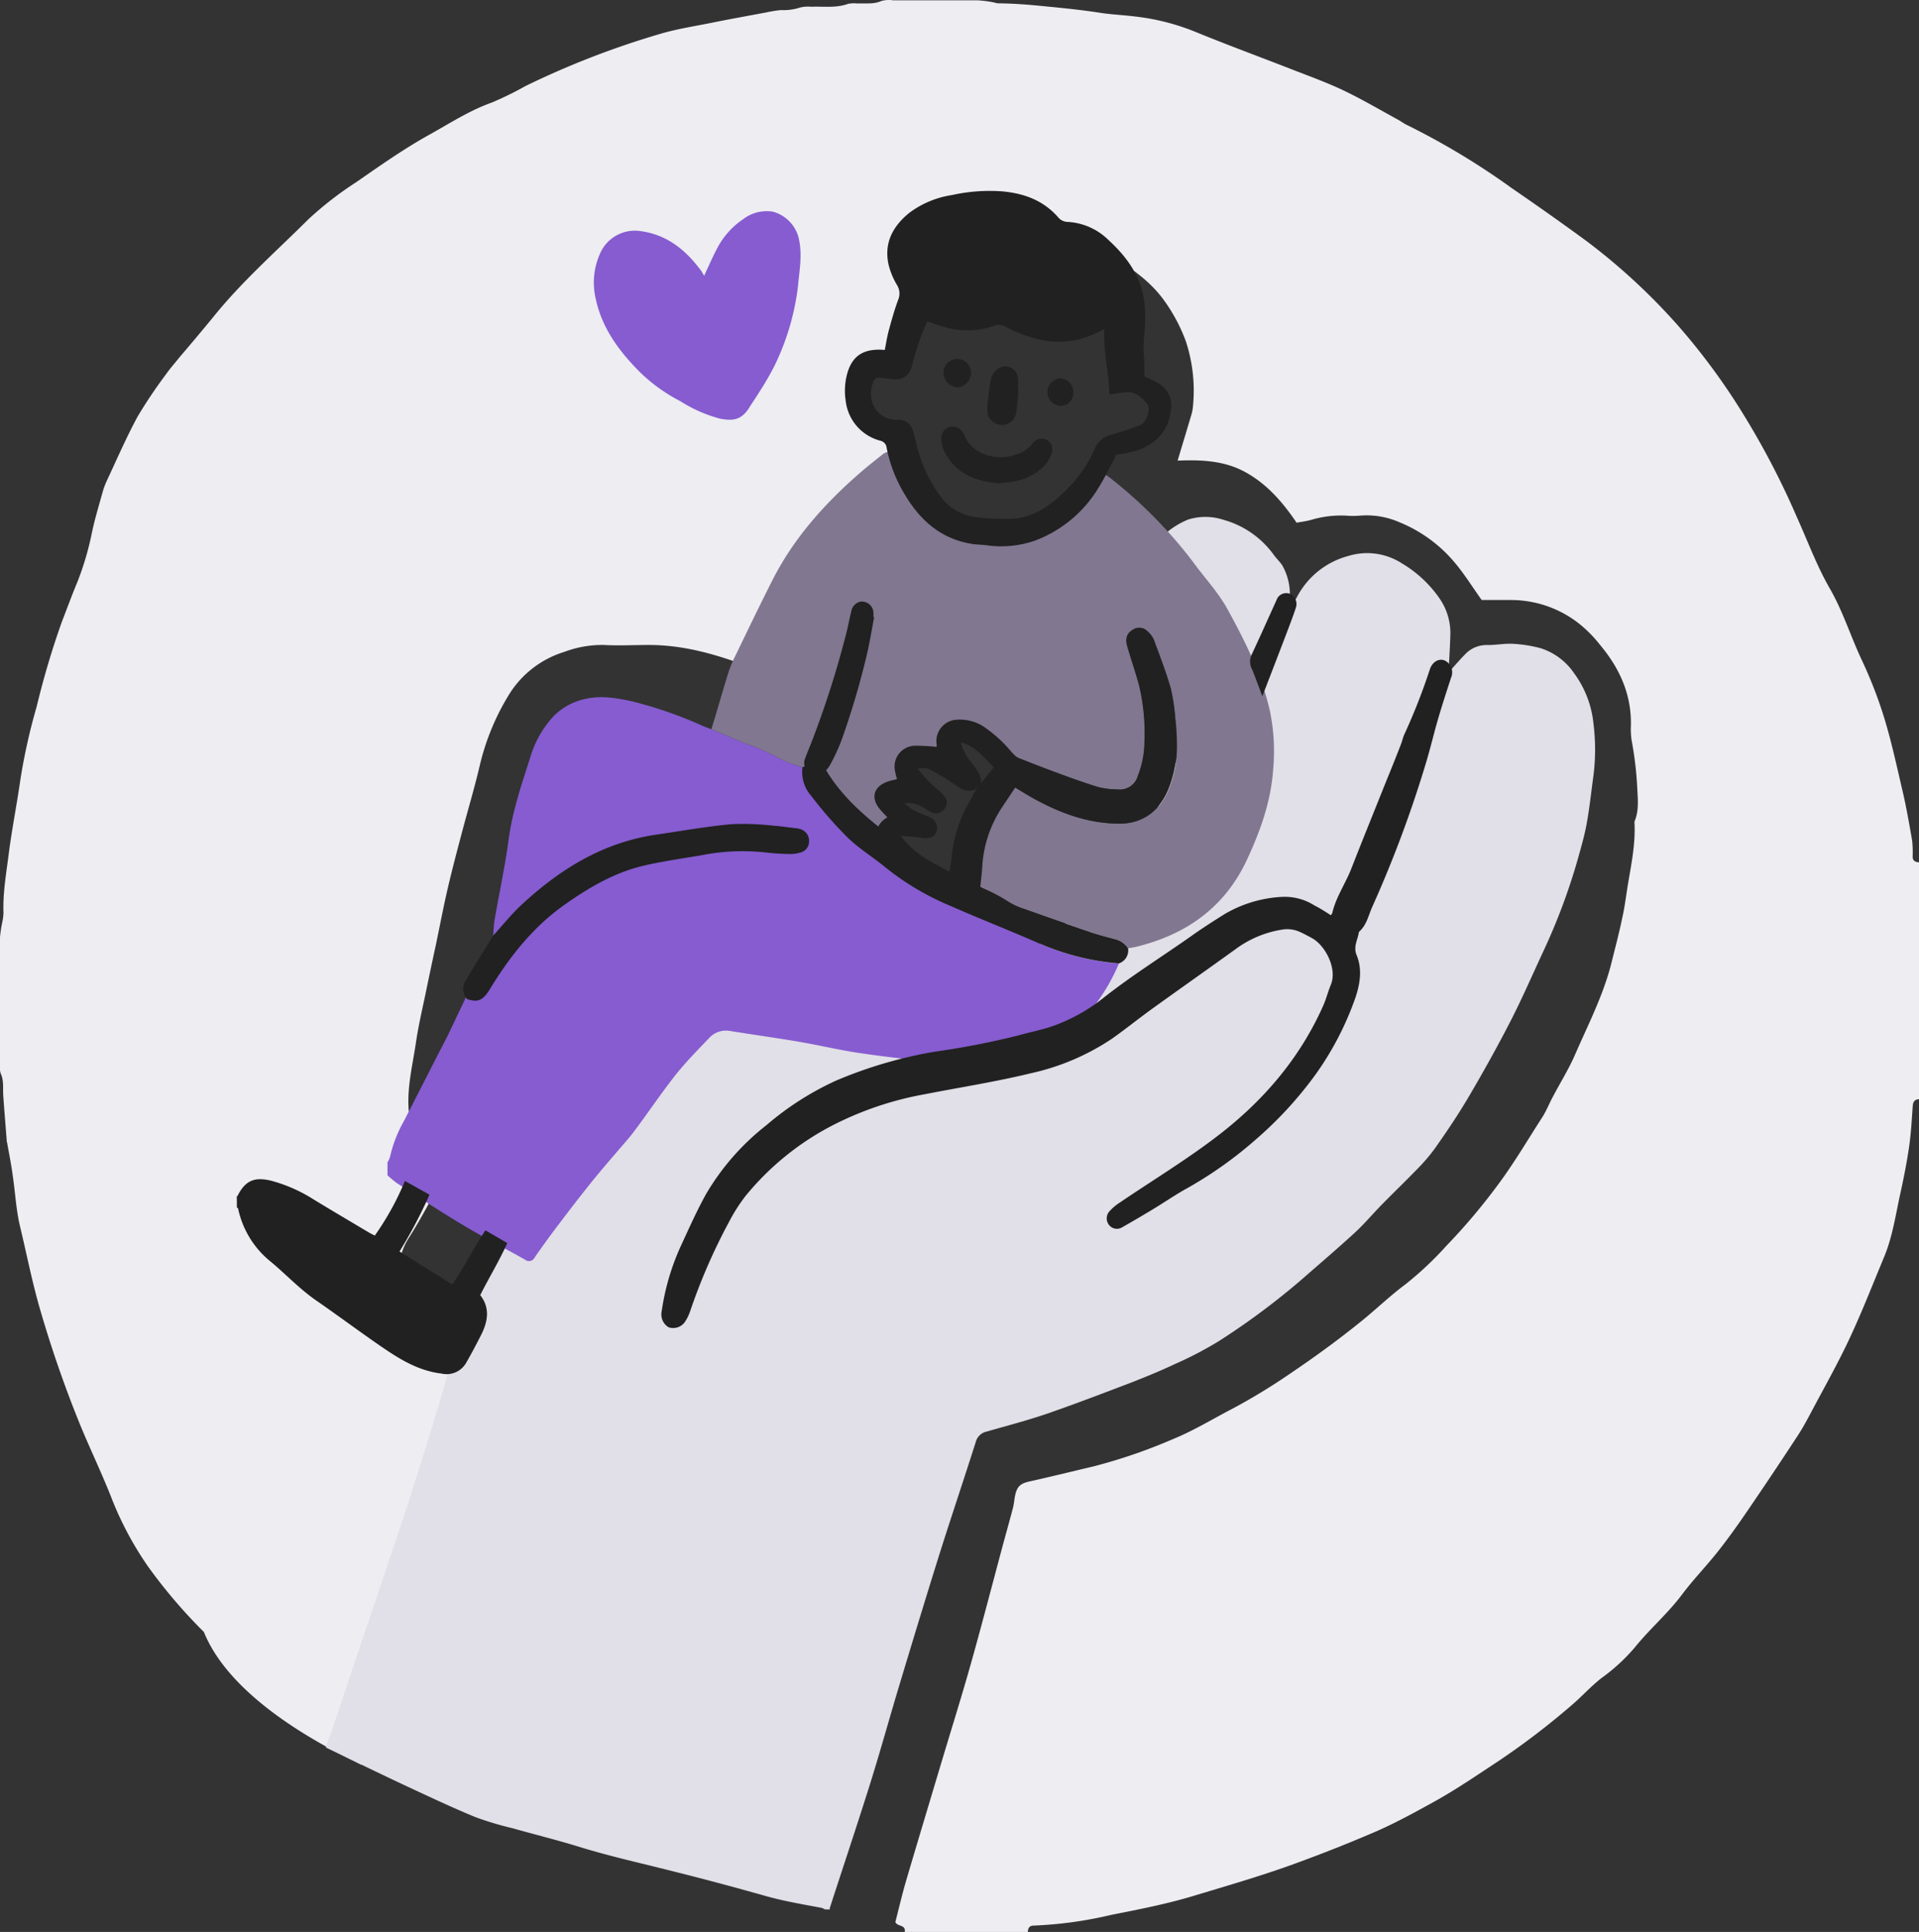 <svg xmlns="http://www.w3.org/2000/svg" viewBox="0 0 341.02 343.33"><rect x="0" y="0" width="341.02" height="343.33" fill="#333333" stroke="none"/><defs><style>
.cls-1{opacity:1;}
.cls-2{fill:#ededf2;}
.cls-3{fill:#e1dfe7;}
.cls-4{fill:#865cd0;}
.cls-5{fill:#817790;}
.cls-6{fill:#212121;}
.cls-7{fill:#212121;}
</style></defs><title>Asset 4sell-art-support</title><g id="Layer_2" data-name="Layer 2"><g id="Layer_4_Image" data-name="Layer 4 Image" class="cls-1"><path class="cls-2" d="M339.89,152.25a19.58,19.58,0,0,0-.09-2.87c-.5-2.89-1-5.78-1.66-8.64-1-4.25-1.91-8.52-3.16-12.7a77.8,77.8,0,0,0-4.09-10.66c-2-4.24-3.39-8.76-5.71-12.78s-3.95-8.47-5.87-12.72a142,142,0,0,0-9.35-18A115.83,115.83,0,0,0,298.32,58a109.84,109.84,0,0,0-16.41-15.18c-4.37-3.2-8.81-6.33-13.28-9.4A130.56,130.56,0,0,0,250,22.2c-.51-.24-1-.61-1.47-.88-3.27-1.78-6.48-3.68-9.84-5.28-3.09-1.46-6.33-2.62-9.53-3.87-5.67-2.21-11.39-4.31-17-6.62a40.77,40.77,0,0,0-10.45-2.62c-2.07-.26-4.17-.34-6.23-.66-3.29-.51-6.58-.84-9.89-1.16-2.76-.28-5.5-.5-8.27-.52a6.58,6.58,0,0,1-.83-.19,22.62,22.62,0,0,0-2.82-.35c-5,0-10,0-15,0a5.09,5.09,0,0,0-2,.11c-1.39.63-2.82.4-4.25.46a6.05,6.05,0,0,0-1.71.06c-2.15.79-4.36.43-6.54.52a5.89,5.89,0,0,0-2,.14,9.38,9.38,0,0,1-3.39.45,21.65,21.65,0,0,0-2.52.4c-3.35.63-6.71,1.23-10.05,1.91-3.07.61-6.18,1.09-9.16,2a152.4,152.4,0,0,0-23.69,9.2,58.06,58.06,0,0,1-5.93,2.91c-4,1.42-7.53,3.73-11.19,5.76-4.48,2.49-8.7,5.47-12.93,8.4A61.54,61.54,0,0,0,54.77,39C49.07,44.68,43,50,37.93,56.3c-2,2.44-4,4.81-6.06,7.23-.79,1-1.6,1.89-2.31,2.9A86.45,86.45,0,0,0,24.47,74c-2,3.69-3.67,7.56-5.46,11.37a13.38,13.38,0,0,0-.79,2.14c-.71,2.56-1.49,5.1-2,7.7a51.55,51.55,0,0,1-2.45,8.17c-1,2.39-1.87,4.79-2.8,7.18a148,148,0,0,0-4.45,15,106.18,106.18,0,0,0-2.9,13c-.6,4.22-1.43,8.4-2,12.65-.45,3.68-1.14,7.32-1,11.05A9.87,9.87,0,0,1,.38,164,21.65,21.65,0,0,0,0,166.57c0,7.49,0,15,0,22.46a4.19,4.19,0,0,0,.11,1.71c.61,1.29.38,2.63.47,4,.19,2.65.41,5.31.62,8,0,.1,0,.19.06.29.35,2,.74,3.9,1,5.87.45,3,.59,6.07,1.29,9,1.24,5.16,2.24,10.37,3.77,15.47a207.25,207.25,0,0,0,7.07,20.2c1.83,4.4,3.91,8.7,5.62,13.14a59.61,59.61,0,0,0,6.22,11.57,92.72,92.72,0,0,0,10,11.74c5.61,13.94,27.25,23,27.9,23.59,1.3-2.2-2.48-3.8-1.22-5.77a48,48,0,0,1,3.92-5.6c1.55-1.78,2.25-4.28,4.54-5.45a5.94,5.94,0,0,1,.86.11,11.81,11.81,0,0,0,2.21.42C76.74,292.52,79,287.8,81,283c-.26.57,1.07-2.81,1.14-3,.59-1.6,1.15-3.21,1.66-4.83a95.72,95.72,0,0,0,2.36-9.29,121.3,121.3,0,0,0,2.68-18.28,107.49,107.49,0,0,1,2-15.09l-.33.42a8.34,8.34,0,0,1-2,1.59,27.31,27.31,0,0,1-3.32,1.7,7.3,7.3,0,0,1-6.1,0,24.37,24.37,0,0,1-4.71-2.7,8.51,8.51,0,0,1-3.57-6.85,11.73,11.73,0,0,1,1.9-6.77c2.3-3.64,4.29-7.44,6.22-11.28.43-.85,1-1.63,1.45-2.46a6.82,6.82,0,0,0,.36-1.24l-1.37-.42a9.18,9.18,0,0,1-6.18-5.11,7.18,7.18,0,0,1-.6-2.77c-.17-3.85.77-7.56,1.32-11.31.4-2.71,1-5.39,1.58-8.08.65-3.15,1.31-6.3,2-9.46.69-3.33,1.33-6.68,2.1-10,.82-3.51,1.75-7,2.67-10.47,1-3.76,2.12-7.49,3-11.27a42.6,42.6,0,0,1,5.38-12.89,17.63,17.63,0,0,1,9.64-7.29,19,19,0,0,1,7-1.23c2.68.15,5.38,0,8.06,0,5.8,0,11.26,1.48,16.65,3.45,1,.36,2,.69,3,1a38.81,38.81,0,0,1,1.46-7c2-6.06,5.4-10.7,9.72-15.29,1.89-2,3.79-4,5.63-6,.8-.9,1.6-1.81,2.39-2.72.18-.2,1.79-2.14.83-.9a23.31,23.31,0,0,1,5.58-5.28c-1.14-1.09-2.24-2.22-3.34-3.36-2.43-2.54-6.16-7.19-4.66-10.36,1-2.1,5.57-3.31,7.53-4.2a17.29,17.29,0,0,1-.36-2.8,15,15,0,0,1,3.68-10.32,17.22,17.22,0,0,1,14.82-9.18,15.86,15.86,0,0,1,7.25,1.73A9.31,9.31,0,0,1,189,42.6a12.45,12.45,0,0,1,7.06,2c3.87,2.36,7.78,4.72,10.6,8.51a30.08,30.08,0,0,1,4.07,7.53A28.12,28.12,0,0,1,212,72.19a7.27,7.27,0,0,1-.33,1.67c-.75,2.54-1.52,5.06-2.4,8,4.28-.18,8.43,0,12.21,2.14s6.48,5.27,8.93,8.89c.87-.16,1.71-.26,2.52-.48a18.69,18.69,0,0,1,6.22-.78,14.93,14.93,0,0,0,2.59,0,14.52,14.52,0,0,1,7,1.2,25.16,25.16,0,0,1,9.65,7c1.78,2.08,3.23,4.44,4.92,6.8h5.38a19.59,19.59,0,0,1,11.67,4,22.65,22.65,0,0,1,4,4c3.5,4.18,5.59,8.83,5.46,14.36a13,13,0,0,0,.13,2.57,62.23,62.23,0,0,1,1,8.47c.09,2,.35,4-.5,6,.23,3.84-.56,7.57-1.19,11.33-.32,2-.55,3.94-1,5.88-.53,2.6-1.23,5.17-1.86,7.74-1.43,5.8-4.16,11.05-6.51,16.46-1.14,2.62-2.68,5.06-4,7.59-.63,1.18-1.12,2.45-1.85,3.57-2.27,3.52-4.4,7.12-6.83,10.55A108.54,108.54,0,0,1,257,221.43a59.57,59.57,0,0,1-7.32,6.87c-2.68,2-5.08,4.32-7.67,6.42-4.14,3.36-8.45,6.49-12.87,9.47a106.32,106.32,0,0,1-10.27,6.23c-3.39,1.76-6.68,3.78-10.2,5.23a96.74,96.74,0,0,1-14.28,4.93c-3.78.89-7.55,1.83-11.35,2.67-1.65.37-2.28.83-2.64,2.48-.16.74-.2,1.51-.39,2.24-.62,2.39-1.3,4.76-1.94,7.15-1.82,6.78-3.58,13.58-5.48,20.33-1.62,5.77-3.41,11.48-5.13,17.21-2.15,7.19-4.32,14.38-6.44,21.58-.72,2.45-1.29,4.94-1.91,7.33.37.86,1.92.43,1.66,1.76h21.89c0-.63.26-1.12,1-1.13a71.66,71.66,0,0,0,13.79-1.9c5.09-1,10.21-2,15.22-3.55,5.74-1.73,11.49-3.4,17.12-5.44,5.1-1.85,10.14-3.84,15.11-6,3.42-1.52,6.66-3.31,9.91-5.1,4-2.21,7.77-4.81,11.59-7.32a135.16,135.16,0,0,0,12.7-9.69c2-1.67,3.69-3.64,5.74-5.17a32.74,32.74,0,0,0,5.85-5.47c2.6-3.19,5.73-5.87,8.2-9.17,2-2.67,4.34-5.07,6.4-7.68,1.83-2.31,3.54-4.72,5.2-7.15q4.51-6.6,8.89-13.29c1-1.52,1.85-3.12,2.7-4.72,2.24-4.22,4.59-8.38,6.61-12.71,2.22-4.74,4.12-9.63,6.13-14.46,1.43-3.44,2-7.13,2.76-10.73.64-2.86,1.22-5.74,1.65-8.64.36-2.44.5-4.92.67-7.38.05-.81.32-1.27,1.16-1.29V153.25C340.39,153.21,339.9,153,339.89,152.25Z"/><path class="cls-2" d="M155.67,156.74a19.16,19.16,0,0,1-15.79-.61c-7.15-3.78-8.89-11.6-7.21-18.68-.27-.11-.54-.22-.83-.31-3.27-1-6.51-2.15-9.77-3.21a28.12,28.12,0,0,0-8.39-1.41c-1.73,0-3.45,0-5.18,0a3.4,3.4,0,0,0-3.71,2.49c-.92,2.7-2,5.36-2.74,8.11-1.73,6.4-3.35,12.84-4.91,19.3-1,4-1.77,8.14-2.64,12.21q-1,4.86-2,9.74c-.28,1.39-.57,2.78-.81,4.17-.41,2.34-.81,4.67-1.15,7a16.6,16.6,0,0,0,0,2.35c1.14.4,1.88.37,2.5-.23,1.25-1.22,3-1.1,4.48-1.72,3.07.42,6.1,1,7.89,3.9a15,15,0,0,1,1.63,3.95,4.63,4.63,0,0,1,.13.93l1.27-1.56a3.66,3.66,0,0,1,.23-.29l.43-.59c2.16-2.94,4.34-5.87,6.66-8.68a47.39,47.39,0,0,1,15.16-12c6.69-3.4,14-2.57,19.28,2.06A118.87,118.87,0,0,1,164.81,168,31.25,31.25,0,0,1,155.67,156.74Z"/><path class="cls-2" d="M236.49,205a8.36,8.36,0,0,0,.84-1.31c-1.54,1.42-3.05,2.86-4.49,4.38-2.41,2.57-4.63,5.3-6.84,8l.25-.24C229.74,212.36,233.42,209,236.49,205Z"/></g><g id="Layer_11_Image" data-name="Layer 11 Image" class="cls-1"><path class="cls-3" d="M283.17,128.59a18.12,18.12,0,0,0-3.53-9.07,11.27,11.27,0,0,0-5.91-4.34,23.93,23.93,0,0,0-4.9-.77c-1.51-.08-3,.24-4.56.22a5.19,5.19,0,0,0-3.86,1.6c-1.08,1.09-2.07,2.28-3,3.27.11-2.12.26-4.39.33-6.66a10.82,10.82,0,0,0-2-6.6,21.41,21.41,0,0,0-6.57-6.1,11.41,11.41,0,0,0-9.56-1.34,14.49,14.49,0,0,0-9.14,7.32c-.29.53-.66,1-1,1.53a6.85,6.85,0,0,1-.25-2,10.35,10.35,0,0,0-1.36-5.19c-.41-.63-1-1.17-1.44-1.77a16.44,16.44,0,0,0-8.95-6.3,10.29,10.29,0,0,0-6.33-.06,14.67,14.67,0,0,0-6.34,5,15.32,15.32,0,0,0-2.17,3.81,3.53,3.53,0,0,0-.1,2.41c4.92,2.92,7.52,8.65,8.13,14.32,2.33,21.84-12.43,41.58-30.06,52.71-16.77,10.58-35.1,8.44-53.83,8.15a66.84,66.84,0,0,0-6.71,9,19.33,19.33,0,0,0-2.86,6.5c-.11.58-.41.76-1,.83A3.21,3.21,0,0,0,113.5,197a6,6,0,0,1-1.48,2.41,5.67,5.67,0,0,0-2.18,3.4c-.3,0-.54,0-.77,0a3.93,3.93,0,0,0-.48,0,60,60,0,0,1-3.47,5.77c-4.07,6-10.53,8.94-17.17,7.78-.22.64-.44,1.29-.67,1.92-1.28,3.49-2.59,7-3.85,10.46a31.35,31.35,0,0,0-1.29,4.06c-.35,1.57-.32,3.23-.74,4.77q-1.92,7.16-4.07,14.24-2.74,9-5.67,18c-2,6-4,11.9-6,17.86q-3.3,9.8-6.58,19.61c-.34,1-.76,2-1.14,3v.29c4.81,2.31,9.62,4.66,14.45,6.92,4,1.86,7.94,3.72,12,5.4a58.09,58.09,0,0,0,6.65,2c4,1.13,8.07,2.13,12,3.35,5.67,1.74,11.44,3,17.18,4.47,5.29,1.32,10.55,2.74,15.79,4.22,3.29.93,6.64,1.49,10,2.12a3,3,0,0,1,.6.28h.86a2.7,2.7,0,0,1,0-.28c2.38-7.34,4.83-14.65,7.14-22,1.86-5.94,3.51-11.94,5.31-17.9,2.43-8.06,4.87-16.11,7.4-24.14,2-6.27,4.09-12.49,6.08-18.75a2.53,2.53,0,0,1,1.93-1.85c3.65-1.05,7.33-2,10.92-3.24,5-1.74,10-3.65,15-5.56,2.53-1,5-2,7.49-3.18a65.44,65.44,0,0,0,7.88-4.11,129.5,129.5,0,0,0,14.77-11c3.16-2.77,6.36-5.49,9.45-8.33,1.75-1.62,3.28-3.48,5-5.2,1.91-1.95,3.89-3.84,5.79-5.81a32.54,32.54,0,0,0,3.28-3.78c2.12-3,4.23-6.12,6.11-9.32,2.59-4.4,5.08-8.87,7.41-13.41,2.05-4,3.84-8.12,5.73-12.19a109.58,109.58,0,0,0,6.18-16.44c.6-2.15,1.23-4.3,1.63-6.49.51-2.79.8-5.63,1.19-8.45A36.87,36.87,0,0,0,283.17,128.59Z"/></g><g id="Layer_13_Image" data-name="Layer 13 Image"><path class="cls-4" d="M184.21,167.44c-5-2.19-10.16-4.2-15.19-6.42a47.83,47.83,0,0,1-11.59-6.83c-2.21-1.84-4.71-3.35-6.76-5.33a72.19,72.19,0,0,1-6.51-7.45,6.34,6.34,0,0,1-1.52-5.08,19.21,19.21,0,0,1-4.83-1.93,43.22,43.22,0,0,0-5.88-2.49c-1.84-.76-3.67-1.55-5.51-2.32-.45-.17-.9-.32-1.34-.5a74.77,74.77,0,0,0-12.58-4.41c-2.75-.61-5.53-1.12-8.35-.5a11.07,11.07,0,0,0-5.86,3.19,18.3,18.3,0,0,0-4.05,7.2c-1.54,4.8-3.17,9.56-3.85,14.61-.64,4.79-1.67,9.53-2.5,14.3-.16.93-.17,1.87-.25,2.81.12-.14.25-.28.37-.43-.92,2.36-7.86,17-8.53,18.34-2.59,5-5.14,10.06-7.73,15.08a23.12,23.12,0,0,0-2.43,6.27,4,4,0,0,1-.46,1v2.31a17.63,17.63,0,0,0,1.71,1.42c3.88,2.51,7.74,5.07,11.71,7.43,3.61,2.16,7.36,4.08,11,6.13a1.13,1.13,0,0,0,1.76-.42q1.86-2.68,3.83-5.29c1.91-2.53,3.84-5.05,5.82-7.53,1.47-1.85,3-3.64,4.56-5.45,1.19-1.42,2.46-2.78,3.56-4.26,2.41-3.22,4.65-6.57,7.14-9.73,1.83-2.33,3.93-4.45,6-6.62a4.05,4.05,0,0,1,3.76-1.33c4.1.66,8.22,1.23,12.32,1.93,3.25.55,6.47,1.32,9.72,1.84,3.45.55,6.92.95,10.38,1.36,2.14.26,4.29.46,6.44.62a36.73,36.73,0,0,0,10.56-.86c6.32-1.37,11.88-4,15.58-9.66a34.61,34.61,0,0,0,4.13-7.21A44.2,44.2,0,0,1,184.21,167.44Z"/><path class="cls-5" d="M142.64,136.33a19.21,19.21,0,0,1-4.83-1.93,43.22,43.22,0,0,0-5.88-2.49c-1.84-.76-3.67-1.55-5.51-2.32.2-.68.41-1.35.61-2,.76-2.57,1.51-5.15,2.3-7.71a19.62,19.62,0,0,1,1-2.62c2.29-4.72,4.55-9.46,6.93-14.14,3.74-7.39,9.14-13.46,15.32-18.87,1.3-1.14,2.65-2.22,4-3.28a2.64,2.64,0,0,1,2.39-.69,1.75,1.75,0,0,1,1.43,2A3.71,3.71,0,0,0,161.4,85a11.36,11.36,0,0,1,1.35,2.67,6.6,6.6,0,0,0,3.7,4.17c2.74,1.14,5.45,2.46,8.43,2.77,4.84.49,9.36-.25,13.06-3.83a21,21,0,0,0,4-4.87c1.22-2.21,3.31-2.59,5.31-1A81.38,81.38,0,0,1,212,99.85c2,2.78,4.42,5.31,6.1,8.35,3.2,5.8,6.13,11.71,7.59,18.24a35.11,35.11,0,0,1,.57,10.13c-.37,5.77-2.25,11-4.65,16.18-3.93,8.44-10.7,13.28-19.56,15.47-.51.13-1,.2-1.55.3a3.89,3.89,0,0,0-2.39-1.64c-1.47-.39-2.94-.77-4.38-1.26q-5.8-2-11.59-4.05a12.49,12.49,0,0,1-2.86-1.28,30.3,30.3,0,0,0-7.89-3.61c1.07-1.35.52-2.52-.49-3.59,1.33-1,1.61-1.41,1.67-2.66a3.8,3.8,0,0,0,0-1.43,4.81,4.81,0,0,1,.33-3.13,22.31,22.31,0,0,1,.86-2.54c.93-2.17,1.84-4.36,3.73-5.93-.12.7.32,1,.86,1.31,1.74,1,3.41,2.11,5.17,3.09,4.81,2.68,9.84,4.56,15.47,4.58,4.3,0,7.23-2.51,8.69-6.07a20.23,20.23,0,0,0,1.48-8.11c0-1.48-.11-3-.27-4.43a34.63,34.63,0,0,0-.83-5.49c-.83-2.88-1.91-5.68-2.95-8.49a4.36,4.36,0,0,0-1.17-1.6,2,2,0,0,0-2.49-.32c-1.12.62-1.51,1.55-1.06,3.07.67,2.33,1.5,4.63,2.11,7a36.76,36.76,0,0,1,.92,10.09,16.54,16.54,0,0,1-1.17,5.86,3.31,3.31,0,0,1-3.63,2.41,13.89,13.89,0,0,1-3.53-.45c-2.64-.82-5.23-1.78-7.83-2.73-2.11-.77-4.19-1.6-6.28-2.42a1.21,1.21,0,0,0-1.71.47,5.62,5.62,0,0,1-1.39,1.14,3.85,3.85,0,0,0-2.11-2.64c-1.28-.69-2.48-1.53-3.73-2.28a2.13,2.13,0,0,0-2.89,2.89c.32.58.66,1.14,1,1.7.91,1.46.92,1.45-.06,2.81-.56-.45-1.08-.93-1.66-1.33-1.44-1-2.77-2.07-4.7-2.08a2.37,2.37,0,0,0-2,3.66c.23.38.48.75.78,1.21a9.47,9.47,0,0,1-2.15,0A2,2,0,0,0,158,141a2.28,2.28,0,0,0,0,2.67,9,9,0,0,0,1,1.35.81.81,0,0,1,.12,1.15c-.45.64-.87,1.3-1.31,1.95-.09,0-.21,0-.28-.07-4.06-3.13-7.88-6.49-10.6-10.93-1.1-1.79-2.19-2-4-.86A1.15,1.15,0,0,1,142.64,136.33Z"/><path class="cls-6" d="M87.64,166.29c1.53-1.71,3-3.53,4.62-5.1,6.92-6.53,14.71-11.45,24.34-12.86,4.44-.65,8.87-1.44,13.33-1.86a46.57,46.57,0,0,1,7.45.26c1.37.08,2.74.32,4.12.46s2.29,1,2.27,2.27a2,2,0,0,1-1.38,2,6,6,0,0,1-2,.31,41.2,41.2,0,0,1-4.44-.29,37.66,37.66,0,0,0-11.41.53c-3.2.53-6.41,1-9.58,1.7-5.45,1.16-10.13,3.9-14.63,7.07-5.52,3.9-9.58,9-13.09,14.7a11.08,11.08,0,0,1-.7,1.08c-1,1.32-1.86,1.53-3.52,1a2.71,2.71,0,0,1-.18-3.43c1.36-2.29,2.77-4.55,4.15-6.81Z"/><path class="cls-6" d="M171.36,156.68a30.3,30.3,0,0,1,7.89,3.61,12.49,12.49,0,0,0,2.86,1.28q5.79,2.07,11.59,4.05c1.44.49,2.91.87,4.38,1.26a3.89,3.89,0,0,1,2.39,1.64,2.45,2.45,0,0,1-1.63,2.69,44.2,44.2,0,0,1-14.63-3.77c-5-2.19-10.16-4.2-15.19-6.42a47.83,47.83,0,0,1-11.59-6.83c-2.21-1.84-4.71-3.35-6.76-5.33a72.19,72.19,0,0,1-6.51-7.45,6.34,6.34,0,0,1-1.52-5.08,1.15,1.15,0,0,0,.28-.09c1.79-1.16,2.88-.93,4,.86,2.72,4.44,6.54,7.8,10.6,10.93.07.06.19.05.28.07-.34,1.65.61,2.66,1.84,3.42,2.92,1.8,5.88,3.53,8.83,5.3A2.16,2.16,0,0,0,171.36,156.68Z"/><path class="cls-6" d="M177.82,136.29a5.62,5.62,0,0,0,1.39-1.14,1.21,1.21,0,0,1,1.71-.47c2.09.82,4.17,1.65,6.28,2.42,2.6,1,5.19,1.91,7.83,2.73a13.89,13.89,0,0,0,3.53.45,3.31,3.31,0,0,0,3.63-2.41,16.54,16.54,0,0,0,1.17-5.86,36.76,36.76,0,0,0-.92-10.09c-.61-2.35-1.44-4.65-2.11-7-.45-1.52-.06-2.45,1.06-3.07a2,2,0,0,1,2.49.32,4.36,4.36,0,0,1,1.17,1.6c1,2.81,2.12,5.61,2.95,8.49a34.63,34.63,0,0,1,.83,5.49c.16,1.47.24,3,.27,4.43a20.23,20.23,0,0,1-1.48,8.11c-1.46,3.56-4.39,6.09-8.69,6.07-5.63,0-10.66-1.9-15.47-4.58-1.76-1-3.43-2.09-5.17-3.09-.54-.31-1-.61-.86-1.31Z"/></g><g id="Layer_14_Image" data-name="Layer 14 Image"><path class="cls-7" d="M42.08,212.58s.11,0,.13-.05c1.35-2.69,2.95-3.43,5.95-2.71a27.17,27.17,0,0,1,7.58,3.34c3.28,2,6.58,3.94,9.87,5.9.28.16.58.31,1,.51a49.78,49.78,0,0,0,5.35-9.7l4.36,2.44A82.59,82.59,0,0,1,71,222.4c3.1,1.94,6.16,3.87,9.37,5.87,2.09-3,3.75-6.38,5.89-9.63l3.89,2.27c-1.44,3.19-3.23,6.11-4.81,9.25,1.82,2.33,1.34,4.78.09,7.21-.81,1.57-1.62,3.14-2.51,4.67a4,4,0,0,1-4.46,2.06c-4.24-.51-7.63-2.68-11-5-3.82-2.64-7.55-5.42-11.37-8.06-2.86-2-5.22-4.51-7.86-6.73a16.44,16.44,0,0,1-5.92-9.56c0-.06-.14-.1-.21-.15Z"/><path class="cls-7" d="M236.5,162.65a2,2,0,0,0,.26-.41c.65-2.82,2.33-5.2,3.37-7.85,1.92-4.92,3.91-9.81,5.87-14.72,1-2.46,2-4.92,2.95-7.38.22-.56.34-1.16.58-1.71A108.48,108.48,0,0,0,254.08,119c.43-1.36,1.54-2,2.57-1.66a2.34,2.34,0,0,1,1.21,3.1c-.8,2.45-1.6,4.91-2.32,7.38s-1.31,5-2.07,7.54a209.68,209.68,0,0,1-9.58,25.73c-.71,1.55-1,3.31-2.4,4.52-.19,1.37-1.05,2.64-.4,4.15,1,2.47.62,4.95-.18,7.41a54.28,54.28,0,0,1-7.07,13.7,68.09,68.09,0,0,1-10.57,11.54,71.85,71.85,0,0,1-12.89,9.08c-1.86,1.07-3.64,2.29-5.48,3.4s-3.6,2.15-5.43,3.18a1.78,1.78,0,0,1-2.34-.32,1.89,1.89,0,0,1-.06-2.39,9.36,9.36,0,0,1,1.94-1.66c5.62-3.81,11.44-7.35,16.85-11.44,8.29-6.25,15-13.9,19.28-23.53.54-1.21.86-2.52,1.37-3.75,1.16-2.84-1-7-3.39-8.28-.72-.39-1.43-.78-2.17-1.11a5.46,5.46,0,0,0-3.21-.37,18.78,18.78,0,0,0-8.11,3.41c-5,3.61-10.08,7.18-15.09,10.79-2.33,1.69-4.57,3.5-6.92,5.16a42.12,42.12,0,0,1-14.43,6.15c-6.24,1.52-12.57,2.5-18.86,3.73a58.36,58.36,0,0,0-16.65,5.67,49.06,49.06,0,0,0-15.17,12.38,30.41,30.41,0,0,0-3,4.72A102.83,102.83,0,0,0,122.65,233a7.94,7.94,0,0,1-.78,1.67,2.54,2.54,0,0,1-3.08,1.19,2.67,2.67,0,0,1-1.2-2.85,42.33,42.33,0,0,1,3.36-11.5c1.47-3.17,2.88-6.37,4.58-9.41a43.43,43.43,0,0,1,10.68-12.15A52,52,0,0,1,148.66,192a78.43,78.43,0,0,1,17.44-5.1A142.59,142.59,0,0,0,181,184c1.88-.54,3.81-.91,5.67-1.51a31,31,0,0,0,9.64-5.33c5-3.92,10.36-7.26,15.53-10.91,1.87-1.33,3.81-2.57,5.76-3.79a22.3,22.3,0,0,1,10.2-3.07,9.77,9.77,0,0,1,5.75,1.5C234.56,161.4,235.5,162,236.5,162.65Z"/><path class="cls-7" d="M203.34,66.89a30.09,30.09,0,0,1,2.72,1.34,4.53,4.53,0,0,1,2,4.71c-.41,3.7-2.65,5.94-6,7.12a25.69,25.69,0,0,1-3.69.75c-1,1.94-2,4-3.15,5.86A22.39,22.39,0,0,1,184,96.05a18.38,18.38,0,0,1-8.77.84c-.81-.11-1.63-.09-2.44-.22-5.78-.9-9.57-4.47-12.33-9.35a25.15,25.15,0,0,1-2.9-7.74,1.42,1.42,0,0,0-1.12-1.26,8.29,8.29,0,0,1-6.16-7.15,11.48,11.48,0,0,1,.15-4.26c.81-3.6,2.91-5.06,6.8-4.72.23-1.14.4-2.31.71-3.45.5-1.83,1-3.66,1.67-5.45a2.87,2.87,0,0,0-.23-2.68,13.13,13.13,0,0,1-1.47-3.56c-.86-3.86.75-6.84,3.66-9.21a16.88,16.88,0,0,1,7.62-3.18A30.92,30.92,0,0,1,178,34c4,.35,7.46,1.61,10.14,4.73a2.25,2.25,0,0,0,1.47.7,11.2,11.2,0,0,1,7.35,3.2c2.95,2.7,5.33,5.8,6.18,9.8a21,21,0,0,1,.37,4.55c0,2-.47,4-.23,6.12A32.34,32.34,0,0,1,203.34,66.89Zm-38.57-9.76a46.1,46.1,0,0,0-2.54,7.24c-.52,2.57-1.82,3.38-4.42,2.92-.52-.09-1.05-.1-1.57-.16s-.84.21-1.05.74c-1.41,3.74,1,6.83,4.33,6.74a2.55,2.55,0,0,1,2.65,1.79,14.27,14.27,0,0,1,.58,2.06,25.53,25.53,0,0,0,4.57,10A9.08,9.08,0,0,0,173,91.84a39.88,39.88,0,0,0,6.29.36,9.52,9.52,0,0,0,2-.19c3.71-.73,6.42-3.07,8.92-5.68a23.12,23.12,0,0,0,4.44-6.82,4.18,4.18,0,0,1,3-2.29c1.68-.54,3.38-1,5-1.7,1.18-.48,1.92-2.92,1.16-3.81-.92-1.06-2-2.11-3.59-2-1,.08-1.91.24-3.07.39-.07-3.82-1.09-7.59-.92-11.63-.66.34-1.08.57-1.51.76a15.22,15.22,0,0,1-8.8,1.34,23,23,0,0,1-7.27-2.53,2.28,2.28,0,0,0-1.89-.19,14.29,14.29,0,0,1-7.5.62C167.75,58.15,166.32,57.62,164.77,57.13Z"/><path class="cls-4" d="M125.13,49c.77-1.63,1.43-3.17,2.2-4.64A14,14,0,0,1,132,39a6.89,6.89,0,0,1,5.36-1.38,6.48,6.48,0,0,1,4.68,5.2c.52,2.74,0,5.41-.24,8.11a44.27,44.27,0,0,1-4.13,14,51.51,51.51,0,0,1-2.79,4.82c-.51.86-1.1,1.67-1.63,2.53-1.38,2.27-2.82,2.62-5.38,2.1a25.44,25.44,0,0,1-7-3.1,30,30,0,0,1-7-5c-3.74-3.71-6.88-7.89-8-13.16a12.6,12.6,0,0,1,1.05-8.65,6.74,6.74,0,0,1,6.83-3.41c4.84.63,8.17,3.42,10.92,7.15C124.82,48.47,124.93,48.68,125.13,49Z"/><path class="cls-7" d="M174.21,157.59a8.43,8.43,0,0,1,1.12.88,1.58,1.58,0,0,1,.45,1.82,1.85,1.85,0,0,1-1.68,1.33,8,8,0,0,1-4.07-1.19c-2.43-1.31-4.85-2.67-7.19-4.13a47.13,47.13,0,0,1-3.76-2.86c-.6-.46-1.21-.93-1.79-1.42a4,4,0,0,1,.4-6.77c-.4-.42-.78-.82-1.15-1.23-1.93-2.15-1.37-4.29,1.35-5.17.5-.16,1-.26,1.52-.39a11.42,11.42,0,0,1-.41-1.75,3.7,3.7,0,0,1,3.68-4.19,36.62,36.62,0,0,1,3.72.21,1.09,1.09,0,0,0,.07-.32,3.8,3.8,0,0,1,3.6-4.51,7.72,7.72,0,0,1,4.64,1.17,23.59,23.59,0,0,1,5,4.52,9.77,9.77,0,0,0,1.24,1.17,2.35,2.35,0,0,1,.54,3.62c-1.16,1.69-2.29,3.41-3.44,5.12a21.32,21.32,0,0,0-3.51,10.77C174.46,155.41,174.31,156.54,174.21,157.59Zm-.83-17.32c-1.29.59-2.35.1-3.43-.65-1.37-1-2.8-1.81-4.25-2.63a3.07,3.07,0,0,0-2.6-.33,26.45,26.45,0,0,0,3.22,3.42,8.65,8.65,0,0,1,1.55,1.47,1.74,1.74,0,0,1-.07,2.25,1.8,1.8,0,0,1-2.29.55c-.47-.21-.89-.53-1.35-.78a5,5,0,0,0-3.39-.82,7.14,7.14,0,0,0,1.7,1.29c.84.43,1.73.77,2.6,1.13a2.1,2.1,0,0,1,1.43,1.64c.22,1.53-1,2.4-2.75,2.09-1.14-.19-2.32-.23-3.67-.36,2.3,3.21,5.51,4.69,8.65,6.38.12-.78.26-1.48.34-2.19a24.67,24.67,0,0,1,3.15-10.17c.43-.73.81-1.49,1.22-2.23l.2-.13-.13-.14Zm3.22-3.92c-1.8-1.69-3.18-3.75-5.85-4.4a9.39,9.39,0,0,0,2,3.71c.76,1.05,1.64,2,1.59,3.54Z"/><path class="cls-7" d="M155.35,109.64c-.41,2.15-.76,4.32-1.25,6.45a140.38,140.38,0,0,1-4.6,15.57,33.91,33.91,0,0,1-2,4.29,4.36,4.36,0,0,1-1.31,1.46,1.9,1.9,0,0,1-2.4-.14A2,2,0,0,1,143,135c.32-.94.72-1.86,1.09-2.79a169.11,169.11,0,0,0,6.23-19.4c.36-1.33.59-2.69.93-4a2.16,2.16,0,0,1,1.55-1.87,2.06,2.06,0,0,1,2.4,1.72,5.67,5.67,0,0,1,0,1Z"/><path class="cls-7" d="M224.33,123.73c-.62-1.62-1.18-3.16-1.78-4.68a2.92,2.92,0,0,1-.2-2.55c1.54-3.26,3-6.57,4.49-9.84a1.83,1.83,0,0,1,2.32-1.16,2,2,0,0,1,1.13,2.48c-.56,1.71-1.22,3.39-1.86,5.08C227.08,116.6,225.71,120.14,224.33,123.73Z"/><path class="cls-7" d="M177.57,85.89c-3.72-.29-7-1.38-9.15-4.62a5.69,5.69,0,0,1-1.13-3.34,2.06,2.06,0,0,1,1.45-2.07,2.12,2.12,0,0,1,2.27.86,3.27,3.27,0,0,1,.42.75c1.26,3,4.75,4.12,7.55,3.7a10.54,10.54,0,0,0,2.84-.89,5.85,5.85,0,0,0,1.6-1.39,2,2,0,0,1,2.38-.81,1.9,1.9,0,0,1,1.11,2.36,5.57,5.57,0,0,1-1.11,2.11,9.63,9.63,0,0,1-5.71,3C179.25,85.74,178.38,85.79,177.57,85.89Z"/><path class="cls-7" d="M181,69.21c-.12,1.28-.2,2.57-.37,3.84a2.62,2.62,0,0,1-2.66,2.47A2.59,2.59,0,0,1,175.46,73a4.18,4.18,0,0,1,0-1c.17-1.42.31-2.84.57-4.24a3,3,0,0,1,1.48-2.32,2.23,2.23,0,0,1,3.37,1.61,12.74,12.74,0,0,1,0,2.14Z"/><path class="cls-7" d="M172.55,66.34a2.57,2.57,0,0,1-2.44,2.5,2.7,2.7,0,0,1-2.44-2.71,2.44,2.44,0,1,1,4.88.21Z"/><path class="cls-7" d="M190.74,69.8a2.27,2.27,0,0,1-2.37,2.32,2.45,2.45,0,0,1,0-4.88A2.41,2.41,0,0,1,190.74,69.8Z"/></g></g></svg>